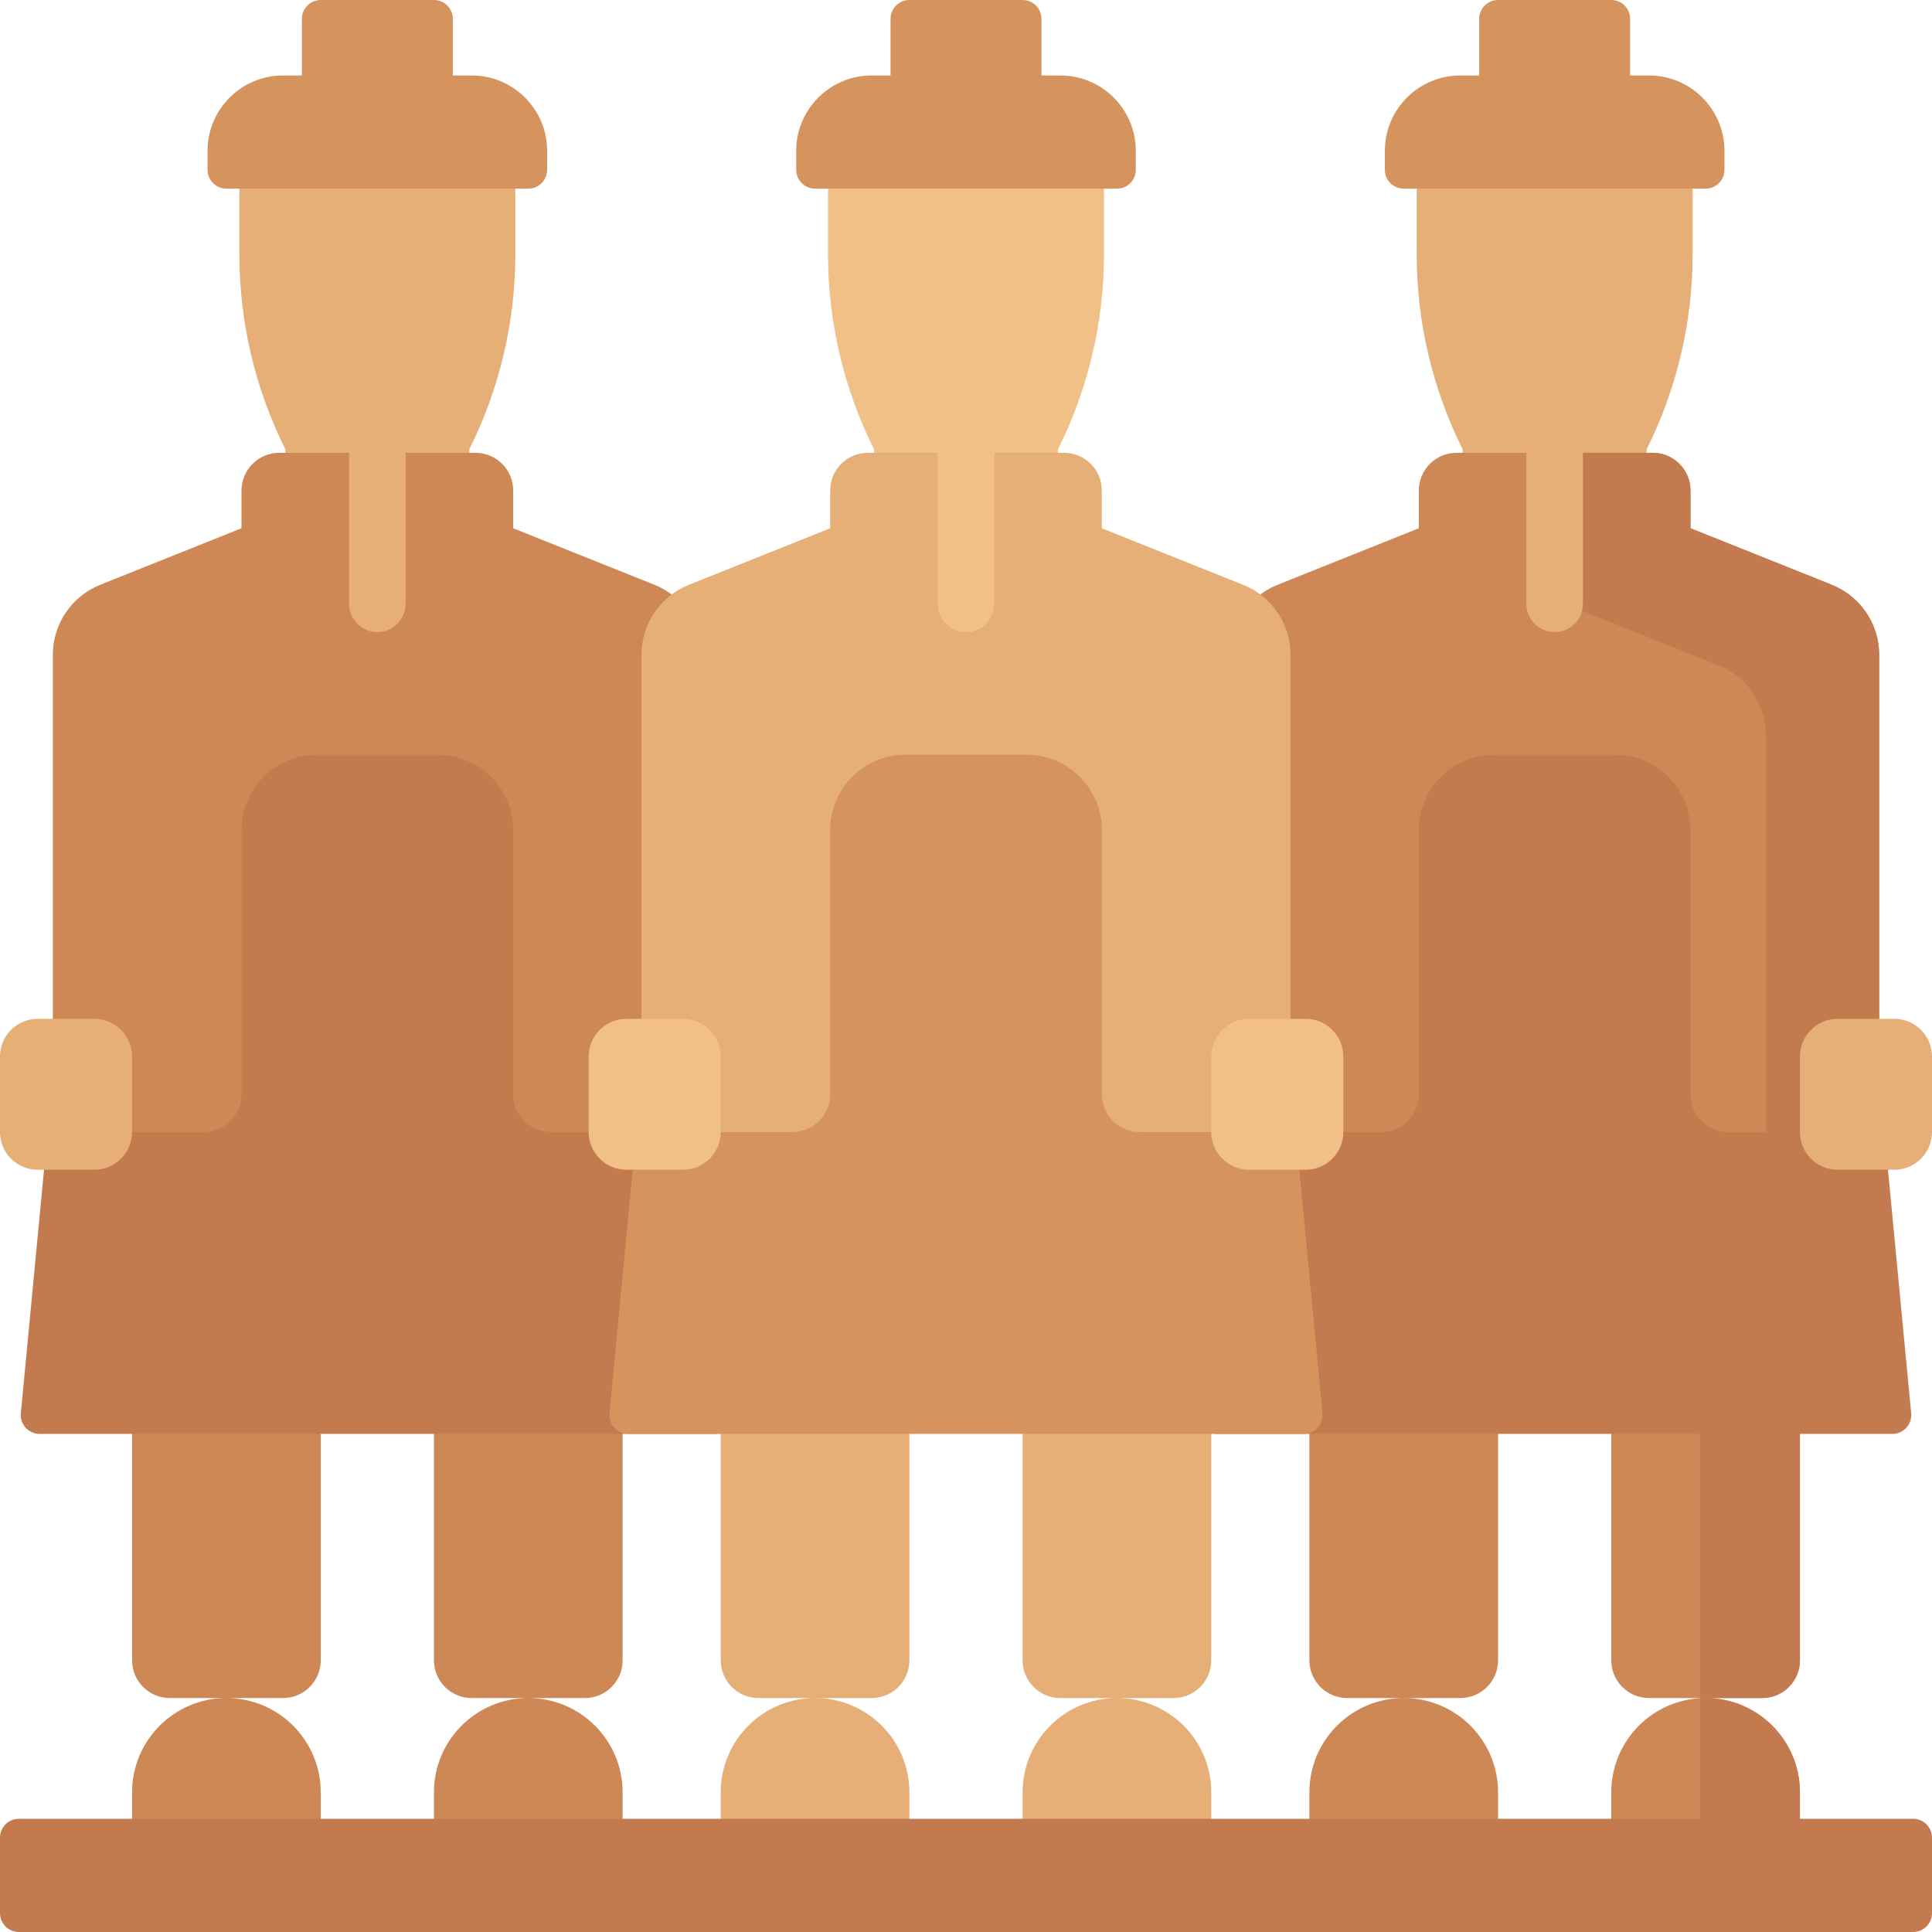 <?xml version="1.0" encoding="iso-8859-1"?>
<!-- Generator: Adobe Illustrator 19.0.0, SVG Export Plug-In . SVG Version: 6.00 Build 0)  -->
<svg version="1.1" id="Capa_1" xmlns="http://www.w3.org/2000/svg" xmlns:xlink="http://www.w3.org/1999/xlink" x="0px" y="0px"
	 viewBox="0 0 512 512" style="enable-background:new 0 0 512 512;" xml:space="preserve">
<path style="fill:#E6AF78;" d="M63.438,33.75h73.125v33.685c0,17.922-4.173,35.597-12.188,51.627l0,0V180h-48.75v-60.938l0,0
	c-8.015-16.03-12.188-33.705-12.188-51.627L63.438,33.75L63.438,33.75z M375.438,33.75v33.685c0,17.922,4.173,35.597,12.188,51.627
	l0,0V180h48.75v-60.938l0,0c8.015-16.03,12.188-33.705,12.188-51.627V33.75H375.438z"/>
<path style="fill:#CE8855;" d="M372,450c13.807,0,25,11.193,25,25v15h-50v-15C347,461.193,358.193,450,372,450z M155,360h-30
	c-5.523,0-10,4.477-10,10v70c0,5.523,4.477,10,10,10h15c-13.807,0-25,11.193-25,25v15h50v-15c0-13.807-11.193-25-25-25h15
	c5.523,0,10-4.477,10-10v-70C165,364.477,160.523,360,155,360z M75,360H45c-5.523,0-10,4.477-10,10v70c0,5.523,4.477,10,10,10h15
	c-13.807,0-25,11.193-25,25v15h50v-15c0-13.807-11.193-25-25-25h15c5.523,0,10-4.477,10-10v-70C85,364.477,80.523,360,75,360z
	 M387,360h-30c-5.523,0-10,4.477-10,10v70c0,5.523,4.477,10,10,10h15h15c5.523,0,10-4.477,10-10v-70
	C397,364.477,392.523,360,387,360z M427,475v15h50v-15c0-13.807-11.193-25-25-25S427,461.193,427,475z M477,440v-70
	c0-5.523-4.477-10-10-10h-30c-5.523,0-10,4.477-10,10v70c0,5.523,4.477,10,10,10h15h15C472.523,450,477,445.523,477,440z"/>
<g>
	<path style="fill:#C37A4F;" d="M467,450h-15h-1.5v-90H467c5.523,0,10,4.477,10,10v70C477,445.523,472.523,450,467,450z M450.5,490
		H477v-15c0-13.807-11.193-25-25-25c-0.504,0-1.003,0.019-1.5,0.049V490z"/>
	<path style="fill:#C37A4F;" d="M194.479,374.526c0.28,2.936-2.029,5.474-4.977,5.474H10.499c-2.949,0-5.257-2.539-4.977-5.474
		l19.048-200c0.244-2.566,2.4-4.526,4.977-4.526h140.907c2.578,0,4.733,1.96,4.977,4.526L194.479,374.526z M506.479,374.526
		l-19.048-200c-0.244-2.566-2.4-4.526-4.977-4.526H341.546c-2.578,0-4.733,1.96-4.977,4.526l-19.048,200
		c-0.28,2.936,2.029,5.474,4.977,5.474H501.5C504.45,380,506.758,377.461,506.479,374.526z"/>
</g>
<path style="fill:#CE8855;" d="M186,173.541V190v10v90c0,5.523-4.477,10-10,10h-30c-5.523,0-10-4.477-10-10v-70
	c0-11.046-8.954-20-20-20H84c-11.046,0-20,8.954-20,20v70c0,5.523-4.477,10-10,10H24c-5.523,0-10-4.477-10-10v-90v-10v-16.459
	c0-8.178,4.979-15.532,12.572-18.569L64,140v-10c0-5.523,4.477-10,10-10h52c5.523,0,10,4.477,10,10v10l37.428,14.971
	C181.021,158.008,186,165.363,186,173.541z M485.428,154.971L448,140v-10c0-5.523-4.477-10-10-10h-52c-5.523,0-10,4.477-10,10v10
	l-37.428,14.971c-7.593,3.037-12.572,10.392-12.572,18.57V190v10v90c0,5.523,4.477,10,10,10h30c5.523,0,10-4.477,10-10v-70
	c0-11.046,8.954-20,20-20h32c11.046,0,20,8.954,20,20v70c0,5.523,4.477,10,10,10h30c5.523,0,10-4.477,10-10v-90v-10v-16.459
	C498,165.363,493.021,158.008,485.428,154.971z"/>
<path style="fill:#C37A4F;" d="M498,173.541V190v10v90c0,5.523-4.477,10-10,10h-20v-78.667v-10v-16.459
	c0-8.178-4.979-15.532-12.572-18.57L418,161.333v-10c0-4.718-3.271-8.663-7.667-9.715V120H438c5.523,0,10,4.477,10,10v10
	l37.428,14.971C493.021,158.008,498,165.363,498,173.541z"/>
<path style="fill:#E6AF78;" d="M35,280v20c0,5.523-4.477,10-10,10H10c-5.523,0-10-4.477-10-10v-20c0-5.523,4.477-10,10-10h15
	C30.523,270,35,274.477,35,280z M502,270h-15c-5.523,0-10,4.477-10,10v20c0,5.523,4.477,10,10,10h15c5.523,0,10-4.477,10-10v-20
	C512,274.477,507.523,270,502,270z"/>
<path style="fill:#F0C087;" d="M292.563,33.75v33.685c0,17.922-4.173,35.597-12.188,51.627l0,0V180h-48.75v-60.938l0,0
	c-8.015-16.03-12.188-33.705-12.188-51.627V33.75H292.563z"/>
<path style="fill:#E6AF78;" d="M241,370v70c0,5.523-4.477,10-10,10h-15c13.807,0,25,11.193,25,25v15h-50v-15
	c0-13.807,11.193-25,25-25h-15c-5.523,0-10-4.477-10-10v-70c0-5.523,4.477-10,10-10h30C236.523,360,241,364.477,241,370z M321,440
	v-70c0-5.523-4.477-10-10-10h-30c-5.523,0-10,4.477-10,10v70c0,5.523,4.477,10,10,10h15c-13.807,0-25,11.193-25,25v15h50v-15
	c0-13.807-11.193-25-25-25h15C316.523,450,321,445.523,321,440z"/>
<path style="fill:#D5945E;" d="M331.431,174.526l19.048,200c0.28,2.935-2.029,5.474-4.977,5.474H166.499
	c-2.949,0-5.257-2.539-4.977-5.474l19.048-200c0.244-2.566,2.4-4.526,4.977-4.526h140.907
	C329.031,170,331.187,171.96,331.431,174.526z"/>
<path style="fill:#E6AF78;" d="M342,173.541V190v10v90c0,5.523-4.477,10-10,10h-30c-5.523,0-10-4.477-10-10v-70
	c0-11.046-8.954-20-20-20h-32c-11.046,0-20,8.954-20,20v70c0,5.523-4.477,10-10,10h-30c-5.523,0-10-4.477-10-10v-90v-10v-16.459
	c0-8.178,4.979-15.532,12.572-18.57L220,140v-10c0-5.523,4.477-10,10-10h52c5.523,0,10,4.477,10,10v10l37.428,14.971
	C337.021,158.008,342,165.363,342,173.541z"/>
<g>
	<path style="fill:#F0C087;" d="M191,280v20c0,5.523-4.477,10-10,10h-15c-5.523,0-10-4.477-10-10v-20c0-5.523,4.477-10,10-10h15
		C186.523,270,191,274.477,191,280z M346,270h-15c-5.523,0-10,4.477-10,10v20c0,5.523,4.477,10,10,10h15c5.523,0,10-4.477,10-10v-20
		C356,274.477,351.523,270,346,270z"/>
	<path style="fill:#F0C087;" d="M263.5,116.998V160c0,4.142-3.358,7.5-7.5,7.5s-7.5-3.358-7.5-7.5v-43.002H263.5z"/>
</g>
<path style="fill:#D5945E;" d="M145,40v5c0,2.761-2.239,5-5,5H60c-2.761,0-5-2.239-5-5v-5c0-11.046,8.954-20,20-20h5V5
	c0-2.761,2.239-5,5-5h30c2.761,0,5,2.239,5,5v15h5C136.046,20,145,28.954,145,40z M437,20h-5V5c0-2.761-2.239-5-5-5h-30
	c-2.761,0-5,2.239-5,5v15h-5c-11.046,0-20,8.954-20,20v5c0,2.761,2.239,5,5,5h80c2.761,0,5-2.239,5-5v-5
	C457,28.954,448.046,20,437,20z M281,20h-5V5c0-2.761-2.239-5-5-5h-30c-2.761,0-5,2.239-5,5v15h-5c-11.046,0-20,8.954-20,20v5
	c0,2.761,2.239,5,5,5h80c2.761,0,5-2.239,5-5v-5C301,28.954,292.046,20,281,20z"/>
<path style="fill:#C37A4F;" d="M512,487v20c0,2.761-2.239,5-5,5H5c-2.761,0-5-2.239-5-5v-20c0-2.761,2.239-5,5-5h502
	C509.761,482,512,484.239,512,487z"/>
<path style="fill:#E6AF78;" d="M419.5,116.998V160c0,4.142-3.358,7.5-7.5,7.5s-7.5-3.358-7.5-7.5v-43.002H419.5z M92.5,160
	c0,4.142,3.358,7.5,7.5,7.5s7.5-3.358,7.5-7.5v-43.002h-15V160z"/>
<g>
</g>
<g>
</g>
<g>
</g>
<g>
</g>
<g>
</g>
<g>
</g>
<g>
</g>
<g>
</g>
<g>
</g>
<g>
</g>
<g>
</g>
<g>
</g>
<g>
</g>
<g>
</g>
<g>
</g>
</svg>
